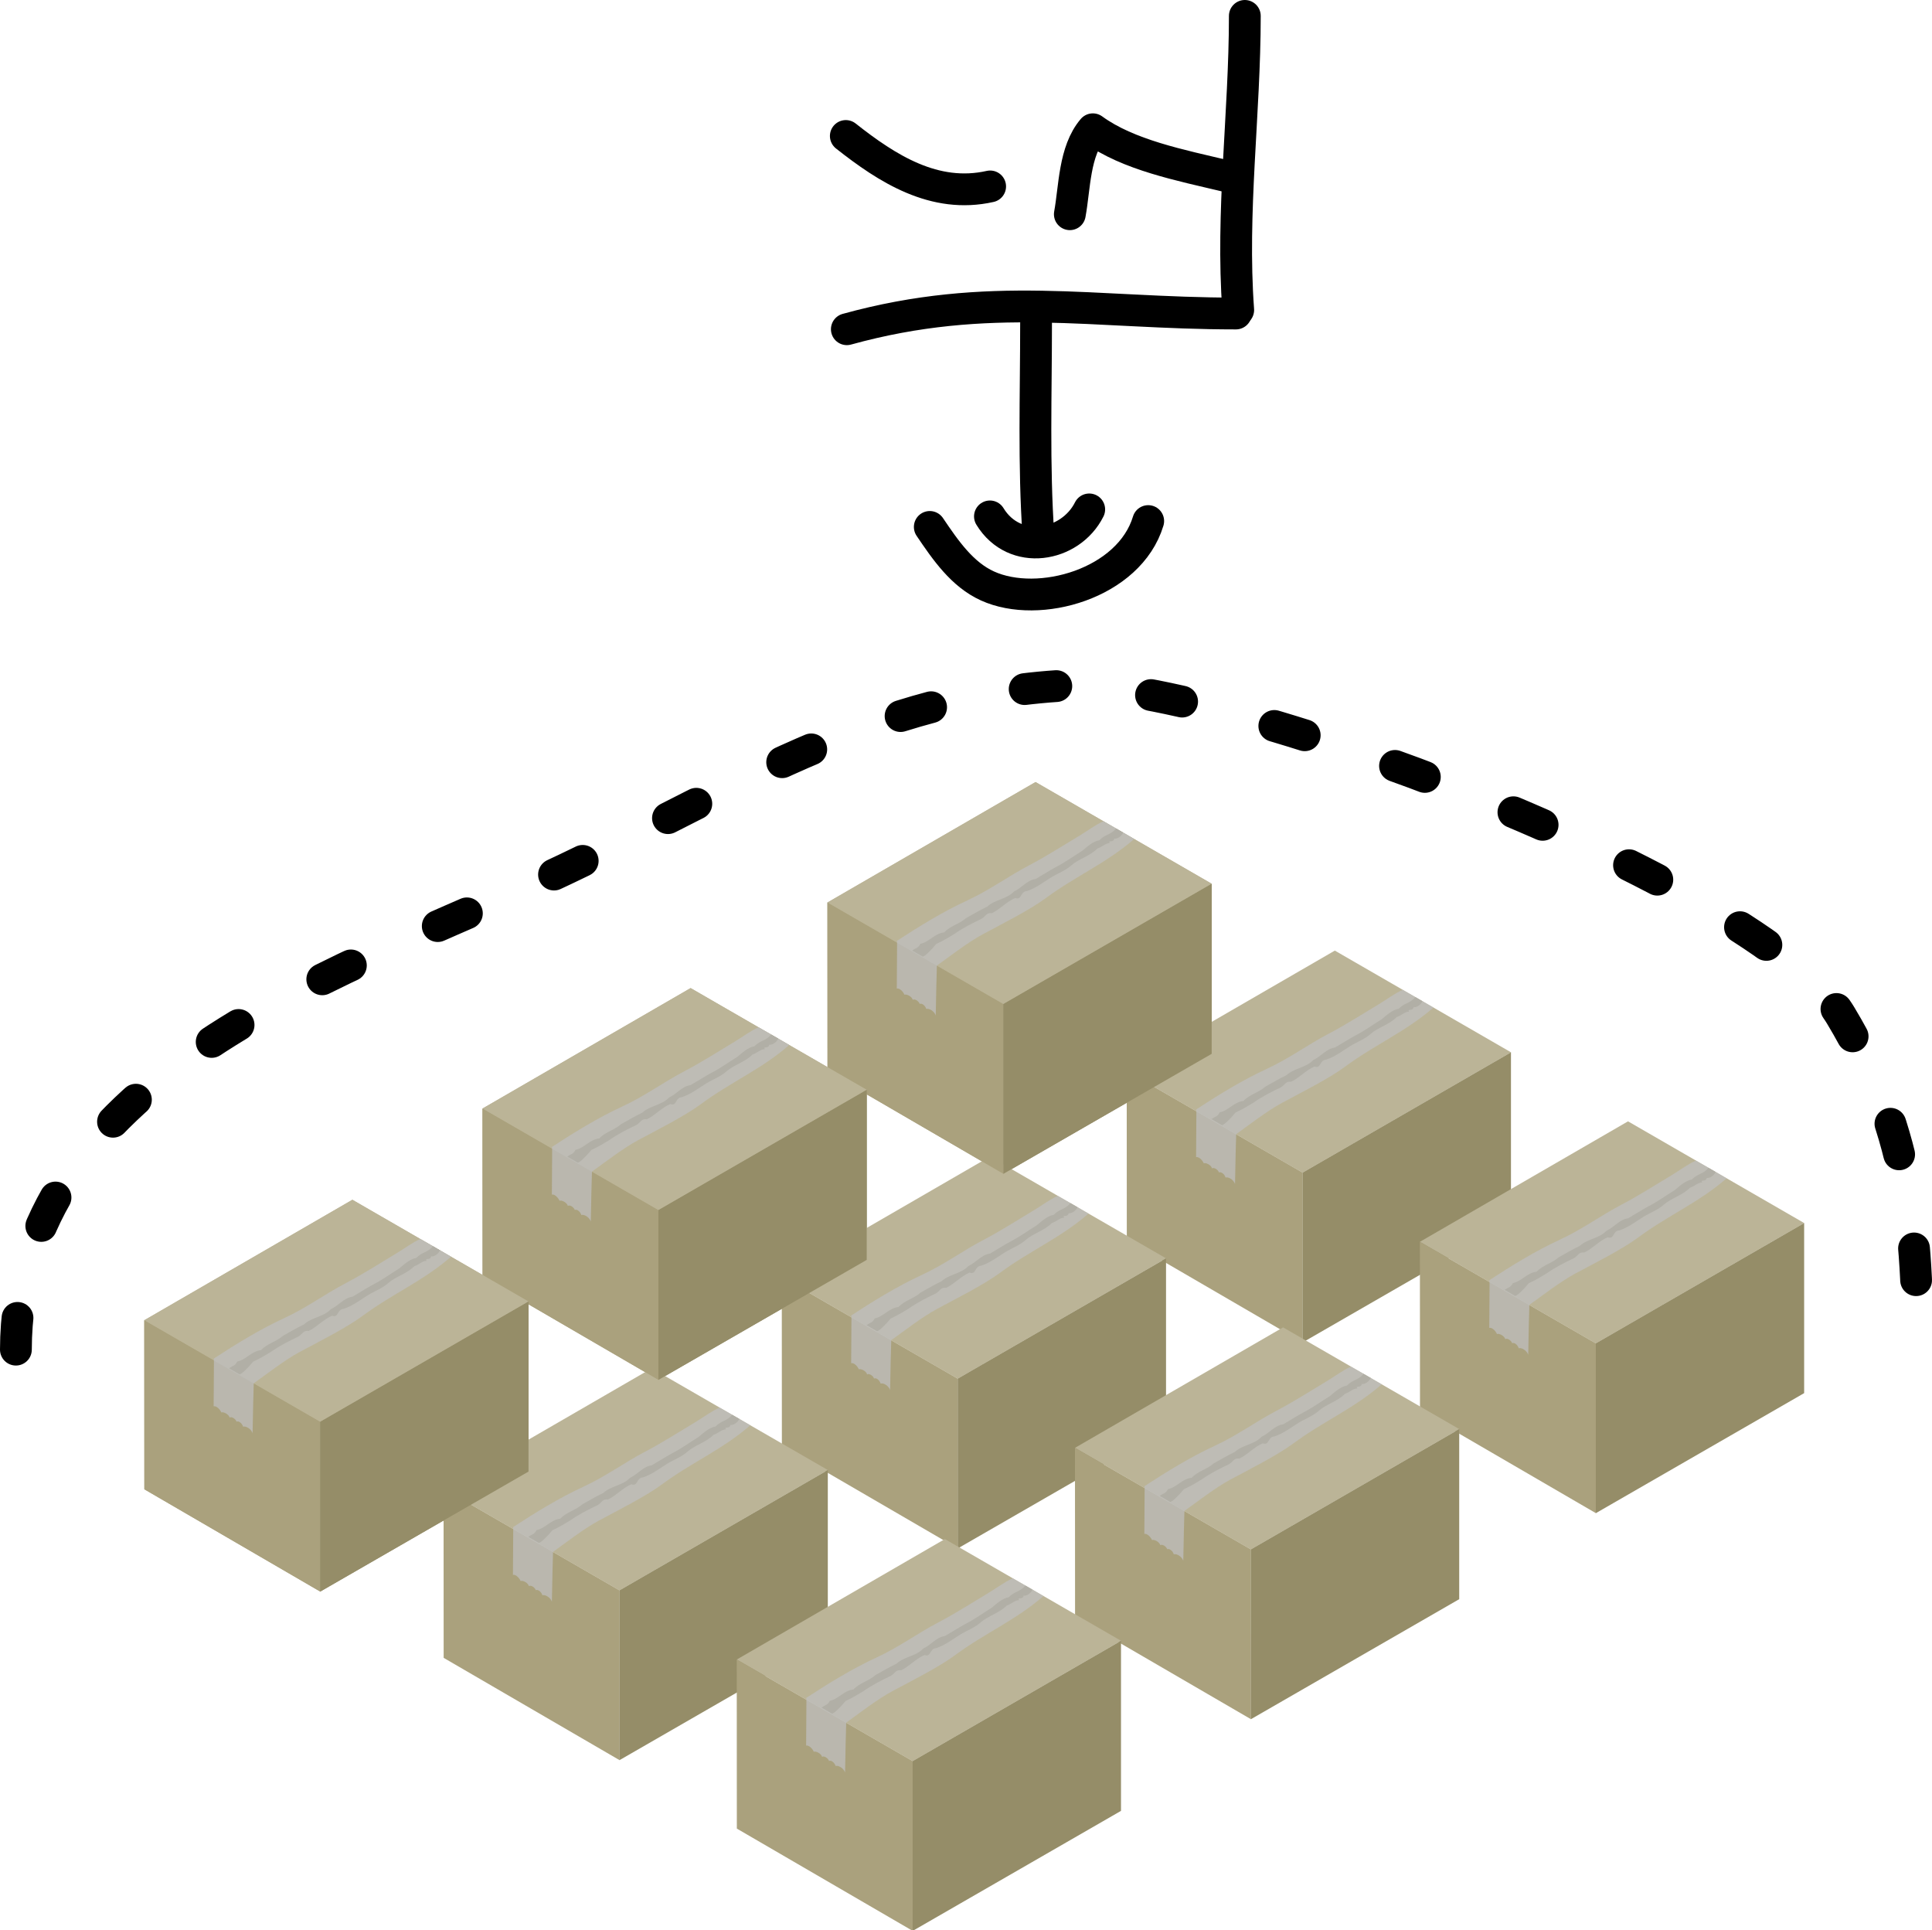 <?xml version="1.0" encoding="UTF-8" standalone="no"?>
<!-- Created with Inkscape (http://www.inkscape.org/) -->

<svg
   width="54.695mm"
   height="54.637mm"
   viewBox="0 0 54.695 54.637"
   version="1.1"
   id="svg1"
   inkscape:version="1.3.2 (091e20e, 2023-11-25, custom)"
   sodipodi:docname="8.3.2 3^2 boxes.svg"
   xmlns:inkscape="http://www.inkscape.org/namespaces/inkscape"
   xmlns:sodipodi="http://sodipodi.sourceforge.net/DTD/sodipodi-0.dtd"
   xmlns:xlink="http://www.w3.org/1999/xlink"
   xmlns="http://www.w3.org/2000/svg"
   xmlns:svg="http://www.w3.org/2000/svg">
  <sodipodi:namedview
     id="namedview1"
     pagecolor="#ffffff"
     bordercolor="#000000"
     borderopacity="0.25"
     inkscape:showpageshadow="2"
     inkscape:pageopacity="0.0"
     inkscape:pagecheckerboard="0"
     inkscape:deskcolor="#d1d1d1"
     inkscape:document-units="mm"
     inkscape:zoom="2.0888419"
     inkscape:cx="78.751773"
     inkscape:cy="7.4203799"
     inkscape:window-width="1920"
     inkscape:window-height="1051"
     inkscape:window-x="-9"
     inkscape:window-y="-9"
     inkscape:window-maximized="1"
     inkscape:current-layer="layer1" />
  <defs
     id="defs1" />
  <g
     inkscape:label="Layer 1"
     inkscape:groupmode="layer"
     id="layer1"
     transform="translate(-34.925,-71.438)">
    <path
       style="fill:none;stroke:#000000;stroke-width:0.9;stroke-linecap:round;stroke-linejoin:round;stroke-dasharray:none;stroke-dashoffset:24.002;stroke-opacity:1"
       d="m 62.95,86.055 c 0.694,1.141 2.278,0.868 2.811,-0.198"
       id="path360" />
    <path
       style="fill:none;stroke:#000000;stroke-width:0.9;stroke-linecap:round;stroke-linejoin:round;stroke-dasharray:none;stroke-dashoffset:24.002;stroke-opacity:1"
       d="m 61.247,86.353 c 0.45,0.666 0.918,1.345 1.632,1.67 1.458,0.665 4.018,-0.065 4.552,-1.836"
       id="path361" />
    <path
       style="fill:none;stroke:#000000;stroke-width:0.9;stroke-linecap:round;stroke-linejoin:round;stroke-dasharray:none;stroke-dashoffset:24.002;stroke-opacity:1"
       d="M 64.323,86.601 C 64.185,84.604 64.256,82.586 64.256,80.581"
       id="path362" />
    <path
       style="fill:none;stroke:#000000;stroke-width:0.9;stroke-linecap:round;stroke-linejoin:round;stroke-dasharray:none;stroke-dashoffset:0;stroke-opacity:1"
       d="m 58.899,80.757 c 4.035,-1.114 6.989,-0.445 11.015,-0.445"
       id="path364"
       sodipodi:nodetypes="cc" />
    <path
       style="fill:none;stroke:#000000;stroke-width:0.9;stroke-linecap:round;stroke-linejoin:round;stroke-dasharray:none;stroke-dashoffset:0;stroke-opacity:1"
       d="M 69.638,76.422 C 68.35,76.115 66.86,75.825 65.864,75.097 65.333,75.72 65.351,76.746 65.212,77.502"
       id="path366"
       sodipodi:nodetypes="ccc" />
    <path
       style="fill:none;stroke:#000000;stroke-width:0.9;stroke-linecap:round;stroke-linejoin:round;stroke-dasharray:none;stroke-dashoffset:0;stroke-opacity:1"
       d="m 58.87,75.287 c 1.171,0.925 2.509,1.783 4.086,1.428"
       id="path367" />
    <g
       id="g400"
       transform="translate(-91.431,62.72)">
      <g
         id="g398">
        <g
           id="g359"
           transform="matrix(0.832,0,0,0.832,36.549,2.317)"
           style="stroke-width:1.202">
          <path
             style="fill:#bbb497;fill-opacity:1;stroke:none;stroke-width:1.082;stroke-linecap:round;stroke-linejoin:round;stroke-dasharray:none;stroke-dashoffset:0;stroke-opacity:1"
             d="m 136.095,38.398 5.986,3.456 7.091,-4.094 -5.995,-3.461 z"
             id="path352" />
          <path
             style="fill:#aaa17d;fill-opacity:1;stroke:none;stroke-width:1.082;stroke-linecap:round;stroke-linejoin:round;stroke-dasharray:none;stroke-dashoffset:0;stroke-opacity:1"
             d="m 142.084,41.854 3.9e-4,5.776 -5.986,-3.481 -0.003,-5.752 z"
             id="path353"
             sodipodi:nodetypes="ccccc" />
          <path
             style="fill:#958d68;fill-opacity:1;stroke:none;stroke-width:1.082;stroke-linecap:round;stroke-linejoin:round;stroke-dasharray:none;stroke-dashoffset:0;stroke-opacity:1"
             d="m 149.173,37.758 -7.092,4.094 v 5.778 l 7.089,-4.084 v -5.786"
             id="path354"
             sodipodi:nodetypes="ccccc" />
          <path
             style="fill:#88805d;fill-opacity:1;stroke:none;stroke-width:1.082;stroke-linecap:round;stroke-linejoin:round;stroke-dasharray:none;stroke-dashoffset:0;stroke-opacity:1"
             id="path359"
             d="m 139.329,40.234 c 0.05,0.031 0.307,-0.223 0.469,-0.425 0.252,-0.118 0.43,-0.227 0.612,-0.338 0.291,-0.205 0.606,-0.364 0.933,-0.52 0.147,-0.091 0.158,-0.215 0.345,-0.188 0.278,-0.13 0.509,-0.4 0.798,-0.519 0.234,0.084 0.157,-0.218 0.397,-0.235 0.307,-0.102 0.551,-0.294 0.819,-0.462 0.232,-0.141 0.501,-0.236 0.706,-0.423 0.233,-0.206 0.632,-0.313 0.875,-0.564 0.18,-0.059 0.256,-0.176 0.42,-0.184 -0.077,-0.114 0.125,0.004 0.153,-0.151 0.104,0.016 0.25,-0.083 0.3,-0.202 -0.036,-0.023 -0.177,-0.103 -0.243,-0.139 -0.189,0.224 -0.356,0.181 -0.566,0.396 -0.208,0.028 -0.43,0.233 -0.577,0.356 -0.304,0.187 -0.591,0.399 -0.91,0.56 -0.249,0.137 -0.458,0.274 -0.681,0.402 -0.292,0.038 -0.467,0.3 -0.737,0.425 -0.248,0.266 -0.64,0.267 -0.913,0.517 -0.243,0.114 -0.487,0.262 -0.713,0.386 -0.233,0.206 -0.538,0.263 -0.749,0.489 -0.321,0.031 -0.513,0.331 -0.808,0.387 -0.088,0.162 -0.126,0.12 -0.279,0.23 0.066,0.041 0.327,0.189 0.349,0.202 z"
             sodipodi:nodetypes="ccccccccccccccccccccccccc" />
          <path
             style="fill:#bfbfbf;fill-opacity:0.747;stroke:none;stroke-width:1.082;stroke-linecap:round;stroke-linejoin:round;stroke-dasharray:none;stroke-dashoffset:0;stroke-opacity:1"
             d="m 140.852,38.327 c 0.75,-0.342 1.384,-0.816 2.103,-1.193 0.596,-0.312 1.145,-0.668 1.724,-1.014 0.277,-0.166 0.537,-0.368 0.809,-0.486 0.317,0.178 0.724,0.415 1.045,0.603 -0.949,0.827 -1.988,1.257 -3.011,2.014 -0.553,0.409 -1.503,0.884 -2.136,1.225 -0.52,0.279 -1.15,0.773 -1.566,1.067 -0.002,0.002 -0.036,1.32 -0.039,1.697 -0.045,-0.136 -0.213,-0.25 -0.323,-0.222 -0.036,-0.118 -0.154,-0.207 -0.221,-0.17 -0.047,-0.113 -0.179,-0.181 -0.237,-0.139 -0.032,-0.117 -0.212,-0.204 -0.282,-0.174 -0.053,-0.118 -0.176,-0.233 -0.262,-0.209 -3e-5,-0.756 0.018,-1.618 0.005,-1.624 0.73,-0.478 1.582,-1.004 2.392,-1.374 z"
             id="path355"
             sodipodi:nodetypes="sssccssscccccccss" />
        </g>
        <use
           x="0"
           y="0"
           xlink:href="#g359"
           id="use397"
           transform="translate(-9.765,5.832)" />
        <use
           x="0"
           y="0"
           xlink:href="#use397"
           id="use398"
           transform="translate(-9.575,5.992)" />
      </g>
      <use
         x="0"
         y="0"
         xlink:href="#g398"
         id="use399"
         transform="translate(8.473,4.771)" />
      <use
         x="0"
         y="0"
         xlink:href="#use399"
         id="use400"
         transform="translate(8.3,4.833)" />
      <use
         x="0"
         y="0"
         xlink:href="#g398"
         id="use420" />
    </g>
    <path
       style="fill:none;fill-opacity:0.289;stroke:#000000;stroke-width:0.9;stroke-linecap:round;stroke-linejoin:round;stroke-dasharray:none;stroke-dashoffset:0;stroke-opacity:1"
       d="m 69.979,80.213 c -0.204,-2.771 0.187,-5.554 0.187,-8.325"
       id="path400" />
    <path
       style="fill:none;fill-opacity:1;stroke:#000000;stroke-width:0.9;stroke-linecap:round;stroke-linejoin:round;stroke-dasharray:0.9, 2.7;stroke-dashoffset:0;stroke-opacity:1"
       d="m 35.375,109.64 c 0.011,-7.581 8.86,-10.562 14.618,-13.163 5.048,-2.28 9.209,-5.244 14.883,-5.622 4.366,-0.291 19.918,5.592 22.159,9.327 2.064,3.441 2.183,6.287 2.183,10.186"
       id="path401" />
  </g>
</svg>
